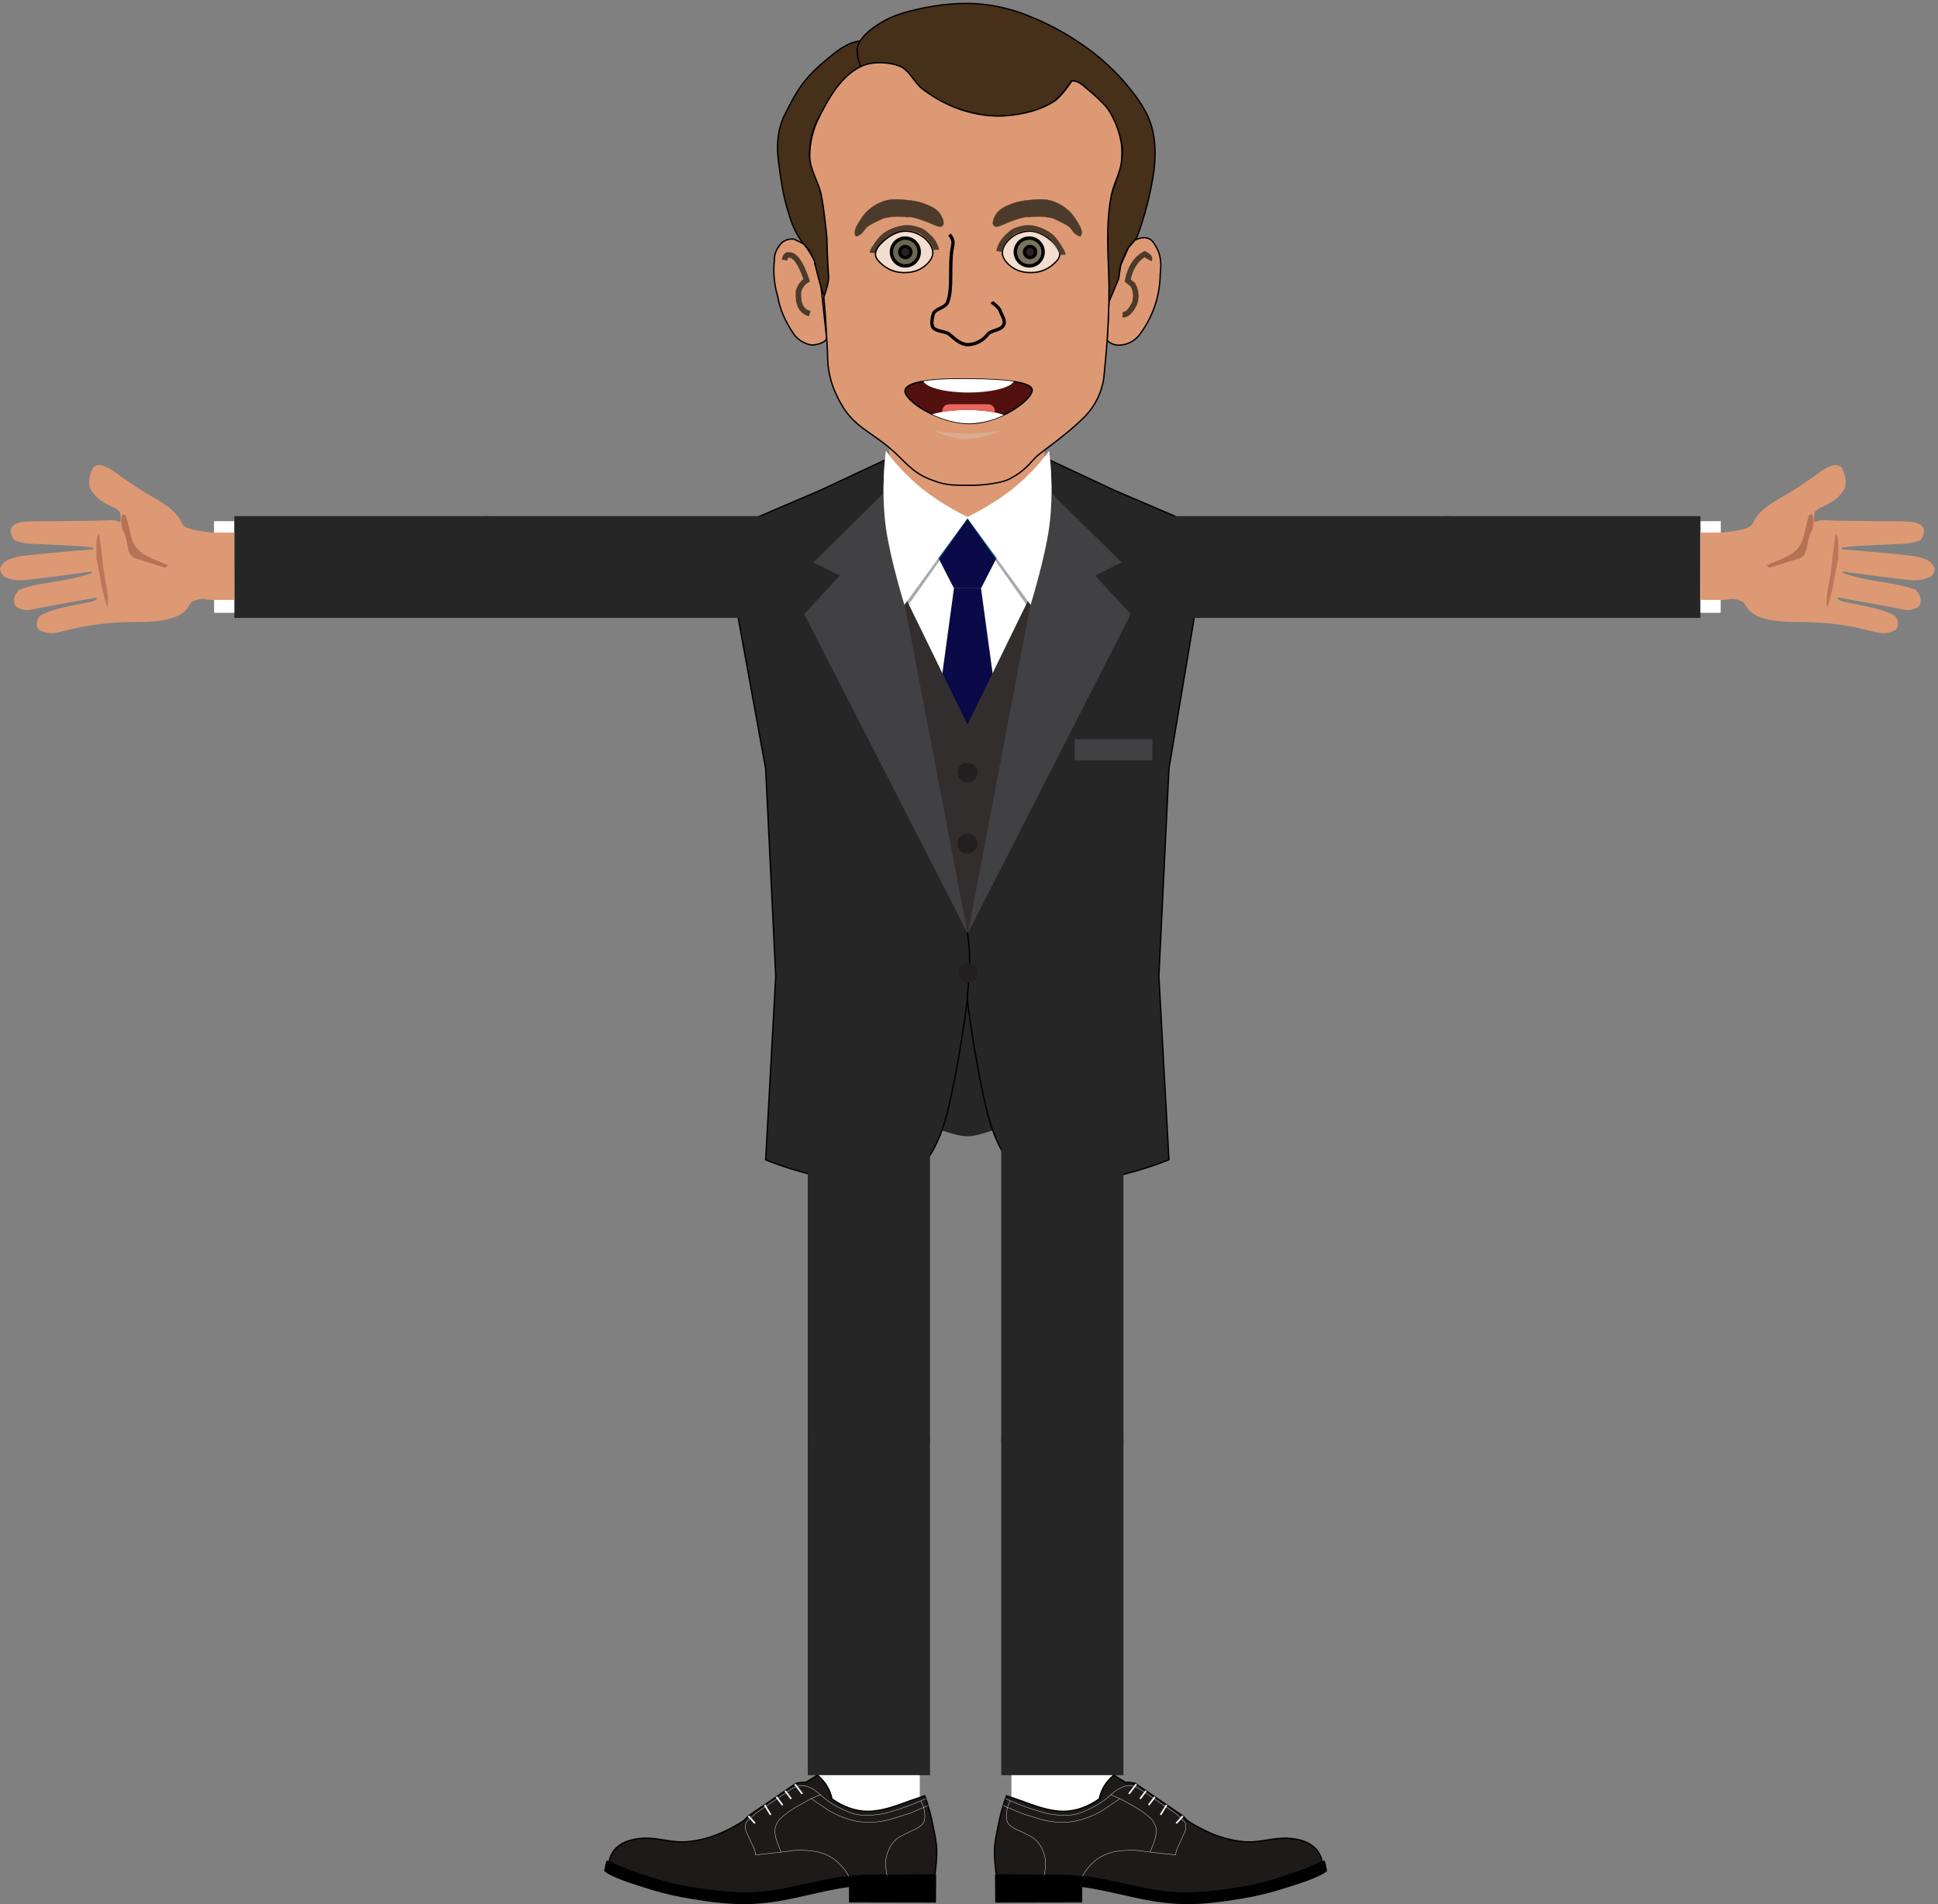 <svg width="571" height="561" viewBox="0 0 571 561" fill="none" xmlns="http://www.w3.org/2000/svg">
<rect x="0" y="0" width="571" height="561" fill="#808080" stroke="none"/>
<g id="Group 1">
<g id="torse">
<path id="path55" d="M308.679 325.833L314.11 254.897H256L260.309 325.581C260.309 325.581 278.467 334.795 285.06 334.775C291.373 334.755 308.679 325.833 308.679 325.833Z" fill="#262626"/>
<path id="path8" fill-rule="evenodd" clip-rule="evenodd" d="M272 112L262 123V144.757C262 144.757 262 152.991 272 152.991H298.5C308 152.991 308 145.134 308 145.134L307.5 123L298.5 112" fill="#DD9974"/>
<path id="path56" d="M356 157.31L346.206 152.101L328.179 144.377L308.168 135.012L282.545 261.342L285.09 295.158C285.09 295.158 286.944 310.918 290.612 326.627C293.237 337.845 298.327 346.294 305.482 348.278C311.785 350.01 321.234 348.127 328.419 346.596C336.837 344.804 344.412 341.682 344.412 341.682L341.446 287.585L344.412 226.449L356 157.31Z" fill="#262626" stroke="black" stroke-width="0.4"/>
<path id="path57" d="M213 157.31L223.794 152.101L241.821 144.377L261.832 135.012L287.455 261.362L285.06 274.897C286.333 283.96 285.301 288.592 284.92 295.178C284.92 295.178 283.066 310.948 279.388 326.657C276.763 337.875 271.673 346.324 264.518 348.308C258.215 350.04 248.766 348.157 241.581 346.626C236.13 345.418 230.779 343.777 225.588 341.712L228.554 287.605L225.588 226.459L213 157.31Z" fill="#262626" stroke="black" stroke-width="0.4"/>
<path id="path58" d="M309.55 204.456H260.57V152.423H309.55V204.456Z" fill="white"/>
<path id="path59" d="M309.099 132.857C309.099 132.857 304.721 139.231 298.157 144.619C294.089 147.872 289.7 150.691 285.06 153.027C283.828 152.423 277.535 149.201 271.953 144.619C265.4 139.231 261.021 132.857 261.021 132.857C261.021 132.857 259.417 144.357 261.021 156.381C262.293 165.907 266.462 179.915 266.462 179.915L285.06 153.46L303.648 179.915C303.648 179.915 307.827 165.917 309.099 156.381C310.703 144.357 309.099 132.857 309.099 132.857Z" fill="#A7A9AC"/>
<path id="path60" d="M291.373 152.423H278.747L274.458 160.429L281.072 173.329H289.038L295.652 160.439L291.373 152.423Z" fill="#090A47"/>
<path id="path61" d="M293.387 164.85L295.652 160.429L291.373 152.423H285.371L285.06 152.584L284.739 152.423H278.737L274.468 160.429L276.723 164.86L285.06 152.997L293.387 164.85Z" fill="#03466B"/>
<path id="path62" d="M289.038 173.329H281.072L274.458 221.797H295.652L289.038 173.329Z" fill="#090A47"/>
<path id="path63" d="M308.669 217.889L314.11 153.954L285.05 213.499L256 153.954L260.309 217.638L285.06 274.897L308.669 217.889Z" fill="#332E2E"/>
<path id="path64" d="M285.2 274.897L309.831 145.364L330.443 165.686L322.667 169.593L333.169 180.932L285.2 274.897Z" fill="#414042"/>
<path id="path65" d="M285.06 274.897L260.269 145.364L239.657 165.686L247.443 169.593L236.941 180.932L285.06 274.897Z" fill="#414042"/>
<path id="path66" d="M287.976 227.456C287.996 227.859 287.936 228.252 287.806 228.634C287.665 229.007 287.455 229.359 287.184 229.641C286.914 229.933 286.583 230.165 286.212 230.326C285.852 230.487 285.451 230.568 285.05 230.568C284.659 230.568 284.258 230.487 283.898 230.326C283.527 230.165 283.196 229.933 282.926 229.641C282.655 229.359 282.445 229.007 282.304 228.634C282.164 228.252 282.114 227.859 282.134 227.456C282.174 226.711 282.505 226.006 283.046 225.492C283.587 224.969 284.309 224.687 285.05 224.687C285.802 224.687 286.523 224.969 287.064 225.492C287.605 226.006 287.936 226.711 287.976 227.456Z" fill="#231F20"/>
<path id="path67" d="M287.976 248.543C287.976 248.926 287.896 249.308 287.756 249.671C287.605 250.023 287.395 250.346 287.114 250.628C286.844 250.899 286.523 251.111 286.172 251.262C285.812 251.403 285.431 251.484 285.05 251.484C284.669 251.484 284.289 251.403 283.928 251.262C283.577 251.111 283.256 250.899 282.976 250.628C282.705 250.346 282.495 250.023 282.345 249.671C282.204 249.308 282.124 248.926 282.124 248.543C282.124 247.768 282.435 247.012 282.976 246.469C283.527 245.915 284.278 245.603 285.05 245.603C285.822 245.603 286.573 245.915 287.114 246.469C287.665 247.012 287.976 247.768 287.976 248.543Z" fill="#231F20"/>
<path id="path68" d="M309.099 132.857C309.099 132.857 304.721 139 298.157 144.196C294.079 147.338 289.69 150.057 285.06 152.302C280.431 150.057 276.032 147.338 271.953 144.196C265.4 139 261.021 132.857 261.021 132.857C261.021 132.857 259.417 143.934 261.021 155.525C262.293 164.709 266.462 178.193 266.462 178.193L285.06 152.705L303.648 178.193C303.648 178.193 307.827 164.709 309.099 155.535C310.703 143.934 309.099 132.857 309.099 132.857Z" fill="white"/>
<path id="path69" d="M316.605 217.799H339.512V223.992H316.605V217.799Z" fill="#414042"/>
<path id="path70" d="M288.126 286.497C288.126 286.88 288.046 287.263 287.906 287.625C287.756 287.978 287.545 288.3 287.275 288.582C286.994 288.854 286.673 289.065 286.323 289.216C285.962 289.357 285.581 289.438 285.2 289.438C284.82 289.438 284.439 289.357 284.078 289.216C283.727 289.065 283.407 288.854 283.136 288.582C282.856 288.3 282.645 287.978 282.495 287.625C282.355 287.263 282.274 286.88 282.274 286.497C282.314 285.752 282.645 285.047 283.186 284.534C283.727 284.01 284.449 283.728 285.2 283.728C285.942 283.728 286.663 284.01 287.205 284.534C287.746 285.047 288.076 285.752 288.116 286.497H288.126Z" fill="#231F20"/>
</g>
<g id="Group 2">
<g id="poignet_gauche">
<path id="path28" d="M505 167.048C505 166.496 504.552 166.048 504 166.048C503.448 166.048 503 166.496 503 167.048C503 167.6 503.448 168.048 504 168.048C504.552 168.048 505 167.6 505 167.048Z" fill="white"/>
</g>
<g id="coude_gauche">
<path id="path29" d="M428 167.048C428 166.496 427.552 166.048 427 166.048C426.448 166.048 426 166.496 426 167.048C426 167.6 426.448 168.048 427 168.048C427.552 168.048 428 167.6 428 167.048Z" fill="#262626"/>
</g>
<g id="avant_bras_gauche">
<path id="path100" d="M412 167.048C412 175.048 419 182.048 427 182.048H501V152.048L427 152.048C419 152.048 412 159.048 412 167.048Z" fill="#262626"/>
<path id="path99" d="M506.959 180.548L501 180.546L501.041 153.548L507 153.55L506.959 180.548Z" fill="white"/>
</g>
<g id="haut_bras_gauche">
<path id="path100_2" d="M332 167.048C332 175.048 339 182.048 347 182.048H427V152.048L347 152.048C339 152.048 332 159.048 332 167.048Z" fill="#262626"/>
</g>
<g id="main_gauche">
<g id="Vector">
<path d="M566.815 155.727C566.378 155.01 565.962 154.65 565.481 154.396C564.95 154.137 564.355 154.007 563.462 153.76C561.748 153.63 560.014 153.569 558.29 153.582L556.78 153.566L552.002 153.53C549.424 153.505 546.85 153.467 544.286 153.446C542.192 153.42 540.116 153.383 538.023 153.298C537.116 153.267 536.677 153.267 536.295 153.326C535.939 153.369 535.61 153.479 534.92 153.704L534.635 153.811L534.599 153.508C534.508 152.891 534.449 152.567 534.472 152.207C534.519 151.73 534.613 151.272 534.742 150.816L534.764 150.734L534.841 150.667C535.608 150.016 536.459 149.49 537.382 149.107L537.943 148.841C540.593 147.449 542.228 146.321 543.598 143.694C544.098 141.5 543.586 139.694 542.56 137.677C542.056 137.344 541.829 137.21 541.586 137.13C541.339 137.042 541.079 137.031 540.472 137C538.32 137.573 536.87 138.502 535.077 139.895C531.572 142.485 527.905 144.833 524.113 146.965C521.063 148.783 518.01 150.754 516.534 154.019L516.531 154.033C515.784 155.399 514.654 155.601 513.369 155.996L513.36 156.001C512.362 156.232 511.381 156.394 510.391 156.538L507.939 156.891H501C501 163.531 501.045 170.113 501 176.755H508.114C509.477 176.534 510.203 176.392 510.898 176.476C511.591 176.537 512.251 176.78 513.471 177.253L513.553 177.275L513.588 177.336L513.905 177.765C514.115 178.048 514.302 178.332 514.499 178.634L514.799 179.073C516.284 181.265 518.6 181.936 521.134 182.586C524.501 183.217 527.818 183.242 531.274 183.268C537.189 183.294 543.081 183.979 548.851 185.313L549.42 185.458L550.551 185.717L552.124 186.102L552.657 186.245C553.618 186.51 554.61 186.607 555.594 186.512C556.489 186.423 557.369 186.146 558.411 185.671C558.639 185.447 558.836 185.207 558.984 184.924C559.106 184.635 559.181 184.326 559.23 184.009C559.213 183.58 559.156 183.162 559.042 182.744C558.942 182.432 558.754 182.125 558.36 181.463C555.201 179.672 551.589 178.975 547.997 178.254L545.062 177.651L543.77 177.393C543.216 177.273 542.914 177.229 542.602 177.109C542.29 176.989 541.98 176.832 541.392 176.514L541.556 176.038L548.046 177.199L550.243 177.604L552.372 177.992L554.46 178.368C555.955 178.637 557.413 178.903 558.901 179.199L560.212 179.47L561.282 179.684C562.68 179.846 564.077 179.525 565.254 178.764C565.592 178.269 565.714 178.06 565.793 177.818C565.892 177.449 565.94 177.052 565.94 176.671C565.833 176.167 565.682 175.665 565.474 175.185C565.296 174.837 565.034 174.503 564.499 173.796C560.461 172.202 555.846 171.748 551.53 170.973C548.623 170.457 545.744 169.752 542.939 168.854L543.054 168.372L544.455 168.579C546.851 168.928 549.24 169.246 551.638 169.559L553.335 169.78C555.182 170.019 557.014 170.231 558.846 170.444L560.653 170.694C563.806 171.056 566.105 171.218 568.922 169.857C569.362 169.279 569.562 169.026 569.702 168.748C569.825 168.481 569.898 168.208 570.046 167.603C569.889 167.012 569.593 166.479 569.189 166.019C568.825 165.629 568.345 165.317 567.633 164.885C565.693 164.124 563.637 163.682 561.542 163.575L560.243 163.425C554.396 162.817 548.533 162.322 542.665 161.819L542.658 161.326C545.419 160.968 548.189 160.766 550.973 160.648L552.023 160.607C553.465 160.525 554.922 160.469 556.371 160.418L559.574 160.266L561.478 160.183C563.081 160.02 564.351 159.76 565.809 159.126C566.188 158.641 566.506 158.112 566.713 157.53C566.853 157.033 566.902 156.497 566.815 155.727Z" fill="#DD9974"/>
<path d="M533.943 151.451L532.994 151.768C532.704 152.605 532.704 152.605 532.453 153.731L532.142 154.973L531.549 157.544C530.843 160.342 529.967 161.806 527.522 163.391C526.161 164.153 524.737 164.826 523.283 165.388L521.713 166.029L520.522 166.485L521.313 167.276C522.949 166.77 524.598 166.245 526.233 165.717L527.65 165.291L529.004 164.856L530.248 164.472C531.491 163.824 531.753 163.338 532.217 162.042C532.459 160.921 532.662 159.673 532.689 159.519C532.923 158.644 533.471 156.353 533.945 156.195C534.473 153.05 534.473 153.05 533.943 151.451Z" fill="#B67255"/>
<path d="M540.857 157.066C540.529 159.299 539.992 163.189 539.805 165.444C539.562 168.264 539.023 171.011 538.486 173.781C538.288 175.338 537.96 177.549 538.44 178.98C540.005 174.232 540.562 169.557 541.587 164.751C541.744 164.163 541.499 162.399 541.665 161.807C541.577 160.034 541.863 158.529 540.862 157.075L540.857 157.066Z" fill="#BB7859"/>
</g>
</g>
<g id="epaule_gauche">
<circle id="Ellipse 2" cx="347" cy="167.048" r="1" transform="rotate(-90 347 167.048)" fill="#262626"/>
</g>
</g>
<g id="Group 3">
<g id="poignet_droite">
<path id="path28_2" d="M65.046 167.048C65.046 166.496 65.493 166.048 66.046 166.048C66.598 166.048 67.046 166.496 67.046 167.048C67.046 167.6 66.598 168.048 66.046 168.048C65.493 168.048 65.046 167.6 65.046 167.048Z" fill="white"/>
</g>
<g id="coude_droite">
<path id="path29_2" d="M142.046 167.048C142.046 166.496 142.493 166.048 143.046 166.048C143.598 166.048 144.046 166.496 144.046 167.048C144.046 167.6 143.598 168.048 143.046 168.048C142.493 168.048 142.046 167.6 142.046 167.048Z" fill="#262626"/>
</g>
<g id="avant_bras_droite">
<path id="path100_3" d="M158.046 167.048C158.046 175.048 151.046 182.048 143.046 182.048H69.046V152.048L143.046 152.048C151.046 152.048 158.046 159.048 158.046 167.048Z" fill="#262626"/>
<path id="path99_2" d="M63.086 180.548L69.046 180.546L69.005 153.548L63.046 153.55L63.086 180.548Z" fill="white"/>
</g>
<g id="haut_bras_droite">
<path id="path100_4" d="M238.046 167.048C238.046 175.048 231.046 182.048 223.046 182.048H143.046V152.048L223.046 152.048C231.046 152.048 238.046 159.048 238.046 167.048Z" fill="#262626"/>
</g>
<g id="main_droite">
<g id="Vector_2">
<path d="M3.231 155.727C3.668 155.01 4.084 154.65 4.565 154.396C5.096 154.137 5.691 154.007 6.583 153.76C8.298 153.63 10.031 153.569 11.755 153.582L13.266 153.566L18.044 153.53C20.622 153.505 23.196 153.467 25.759 153.446C27.853 153.42 29.93 153.383 32.023 153.298C32.93 153.267 33.369 153.267 33.751 153.326C34.106 153.369 34.436 153.479 35.126 153.704L35.41 153.811L35.447 153.508C35.537 152.891 35.597 152.567 35.574 152.207C35.526 151.73 35.433 151.272 35.303 150.816L35.282 150.734L35.205 150.667C34.438 150.016 33.587 149.49 32.664 149.107L32.102 148.841C29.453 147.449 27.818 146.321 26.448 143.694C25.948 141.5 26.46 139.694 27.486 137.677C27.989 137.344 28.217 137.21 28.459 137.13C28.706 137.042 28.967 137.031 29.574 137C31.726 137.573 33.175 138.502 34.969 139.895C38.474 142.485 42.141 144.833 45.933 146.965C48.983 148.783 52.036 150.754 53.511 154.019L53.515 154.033C54.262 155.399 55.392 155.601 56.676 155.996L56.685 156.001C57.684 156.232 58.664 156.394 59.655 156.538L62.107 156.891H69C69 163.531 68.955 170.113 69 176.755H61.931C60.569 176.534 59.843 176.392 59.148 176.476C58.454 176.537 57.795 176.78 56.575 177.253L56.492 177.275L56.458 177.336L56.141 177.765C55.931 178.048 55.744 178.332 55.546 178.634L55.247 179.073C53.762 181.265 51.446 181.936 48.911 182.586C45.545 183.217 42.228 183.242 38.772 183.268C32.857 183.294 26.964 183.979 21.195 185.313L20.626 185.458L19.495 185.717L17.921 186.102L17.389 186.245C16.427 186.51 15.436 186.607 14.452 186.512C13.556 186.423 12.677 186.146 11.635 185.671C11.406 185.447 11.21 185.207 11.061 184.924C10.94 184.635 10.864 184.326 10.816 184.009C10.833 183.58 10.889 183.162 11.004 182.744C11.103 182.432 11.292 182.125 11.686 181.463C14.844 179.672 18.457 178.975 22.048 178.254L24.983 177.651L26.276 177.393C26.829 177.273 27.132 177.229 27.444 177.109C27.756 176.989 28.065 176.832 28.654 176.514L28.489 176.038L22 177.199L19.802 177.604L17.674 177.992L15.585 178.368C14.091 178.637 12.632 178.903 11.145 179.199L9.834 179.47L8.764 179.684C7.365 179.846 5.969 179.525 4.791 178.764C4.454 178.269 4.332 178.06 4.252 177.818C4.154 177.449 4.106 177.052 4.106 176.671C4.213 176.167 4.364 175.665 4.572 175.185C4.749 174.837 5.011 174.503 5.547 173.796C9.585 172.202 14.2 171.748 18.516 170.973C21.423 170.457 24.302 169.752 27.106 168.854L26.992 168.372L25.59 168.579C23.195 168.928 20.806 169.246 18.408 169.559L16.71 169.78C14.864 170.019 13.032 170.231 11.2 170.444L9.393 170.694C6.24 171.056 3.941 171.218 1.124 169.857C0.683 169.279 0.484 169.026 0.343 168.748C0.221 168.481 0.147 168.208 -7.62939e-06 167.603C0.156 167.012 0.453 166.479 0.857 166.019C1.221 165.629 1.701 165.317 2.412 164.885C4.353 164.123 6.409 163.682 8.503 163.575L9.803 163.425C15.65 162.817 21.513 162.322 27.381 161.819L27.388 161.326C24.627 160.968 21.857 160.766 19.073 160.648L18.023 160.607C16.58 160.525 15.123 160.469 13.675 160.418L10.472 160.266L8.568 160.183C6.965 160.02 5.695 159.76 4.236 159.126C3.858 158.641 3.54 158.112 3.333 157.53C3.193 157.033 3.144 156.497 3.231 155.727Z" fill="#DD9974"/>
<path d="M36.103 151.451L37.052 151.768C37.342 152.605 37.342 152.605 37.593 153.731L37.903 154.973L38.497 157.544C39.203 160.342 40.078 161.806 42.523 163.391C43.884 164.153 45.309 164.826 46.763 165.388L48.333 166.029L49.524 166.485L48.733 167.276C47.096 166.77 45.448 166.245 43.813 165.717L42.396 165.291L41.042 164.856L39.797 164.472C38.555 163.824 38.293 163.338 37.828 162.042C37.587 160.921 37.384 159.673 37.357 159.519C37.123 158.644 36.575 156.353 36.101 156.195C35.573 153.05 35.573 153.05 36.103 151.451Z" fill="#B67255"/>
<path d="M29.189 157.066C29.517 159.299 30.054 163.189 30.241 165.444C30.484 168.264 31.022 171.011 31.559 173.781C31.757 175.338 32.086 177.549 31.606 178.98C30.041 174.232 29.483 169.557 28.459 164.751C28.302 164.163 28.546 162.399 28.38 161.807C28.469 160.034 28.183 158.529 29.184 157.075L29.189 157.066Z" fill="#BB7859"/>
</g>
</g>
<g id="epaule_droite">
<circle id="Ellipse 2_2" cx="1" cy="1" r="1" transform="matrix(0 -1 -1 0 224.046 168.048)" fill="#262626"/>
</g>
</g>
<g id="Group 4">
<g id="genou_gauche">
<path id="Ellipse 1" d="M313 426C313.56 426 314 425.56 314 425C314 424.44 313.56 424 313 424C312.44 424 312 424.44 312 425C312 425.56 312.44 426 313 426Z" fill="#262626"/>
</g>
<g id="cuisse_gauche">
<path id="path39" d="M295 425V313H313H331V425H295Z" fill="#262626"/>
</g>
<g id="tibia_gauche">
<path id="os_tibia_gauche" d="M313.08 407C322.976 407 331 414.775 331 424.7V523H295V424.703C295.149 414.898 303.273 407 313.08 407Z" fill="#262626"/>
<path id="chaussette_gauche" d="M298 523H328V539H298V523Z" fill="white"/>
</g>
<g id="pied_gauche">
<path id="path1-5" d="M293.162 552.361L293.231 560.539L318.86 560.49V555.954C326.738 556.966 334.846 559.646 342.724 560.539C347.88 561.155 353.803 561.473 365.79 559.368C369.4 558.793 372.87 558.008 376.191 557.026C382.524 555.1 388.706 553.165 391 551.239C390.741 550.147 390.661 548.668 390.132 548.083C387.23 549.671 383.77 551.14 379.502 552.46C373.209 554.653 366.578 556.222 359.458 556.917C352.447 558.028 346.115 557.84 340.191 556.917C325.462 553.72 320.516 552.877 318.372 552.768C309.895 552.162 301.528 552.45 293.162 552.361Z" fill="black"/>
<path id="path2-3" d="M293.531 552.361C293.271 550.197 292.972 547.348 293.002 545.353C293.002 543.209 293.501 540.857 294.059 538.137C294.628 535.417 295.266 532.41 296.552 529.085L300.431 530.395C304.201 531.784 307.971 533.224 311.7 533.571C314.074 533.819 316.527 533.502 318.97 532.608C320.635 532.013 322.291 531.139 323.876 529.998C324.445 527.248 325.871 524.916 328.135 523L331.675 525.164C332.133 525.015 333.071 525.094 334.467 525.412L348.528 535.02L349.844 536.4C352.068 537.839 354.362 539.07 356.665 540.062C360.355 541.661 364.095 542.524 367.824 542.673C371.554 542.693 374.984 541.551 378.904 541.541C381.806 541.67 384.099 542.226 385.765 543.199C387.041 543.963 387.948 544.817 388.477 545.73C388.966 546.554 389.414 547.427 389.494 548.42C387.759 549.403 386.024 550.097 384.329 550.782C382.065 551.646 379.582 552.47 377.168 553.234C376.042 553.621 373.02 554.594 368.463 555.537C367.515 555.845 361.033 556.857 357.493 557.204C354.711 557.562 351.879 557.711 349.126 557.681C345.167 557.82 341.328 557.085 338.386 556.629C333.639 555.586 328.922 554.644 324.106 553.591C318.751 552.718 313.246 552.301 307.631 552.509C302.915 552.47 298.248 552.38 293.531 552.361Z" fill="#1F1A1A" stroke="black" stroke-width="0.4"/>
<path id="path7-5" d="M318.94 552.807C319.618 551.328 321.234 549.194 323.348 547.676C324.594 546.782 326.06 546.117 327.756 545.681C329.83 545.184 331.904 545.105 333.789 545.135C334.387 545.075 336.082 545.254 338.875 545.671M338.875 545.671L346.374 546.485C346.454 545.522 346.753 544.628 347.202 543.805L348.747 540.479C349.276 539.467 349.655 538.306 349.236 537.164C349.017 536.519 346.523 534.325 345.815 533.839L335.783 527.04C335.554 526.891 334.507 526.305 333.639 526.176C332.542 525.978 331.525 526.117 330.548 526.573C328.623 527.338 327.347 528.777 325.831 530.008C324.066 531.417 321.882 532.668 319.199 533.76C316.676 534.941 313.206 535.129 308.798 534.355C305.557 533.591 301.867 532.33 297.719 530.583M338.875 545.671L339.663 543.616C340.311 542.137 340.65 540.668 340.72 539.199C340.5 537.77 339.932 536.598 338.984 535.685C337.518 534.375 335.933 533.243 334.238 532.261L329.979 529.898M297.719 530.583L296.213 529.918M297.719 530.583C297.42 530.961 297.151 531.596 296.851 532.499M329.979 529.898L327.267 528.757M329.979 529.898L325.043 533.253C323.348 534.325 321.274 535.258 318.82 536.033C316.906 536.638 314.792 536.926 312.488 536.896C310.613 536.817 308.838 536.559 307.103 536.142L301.11 534.286L296.851 532.499M296.851 532.499L295.495 531.874M296.851 532.499C296.253 535.05 296.433 536.737 297.34 537.551C299.035 539.07 299.075 538.584 303.712 541.055C306.126 542.336 307.362 544.996 307.861 547.06C308.16 548.668 308.05 550.852 307.631 552.509" stroke="#FDFBFE" stroke-opacity="0.957" stroke-width="0.1"/>
<path id="path22-2" d="M346.563 537.174L348.528 535.02M341.926 534.683L343.741 531.745M338.426 531.804L340.271 529.382M335.903 529.968L337.668 527.606M332.622 528.499L334.806 525.64" stroke="#FDFBFE" stroke-opacity="0.957" stroke-width="0.5"/>
</g>
<g id="cheville_gauche">
<path id="path9" d="M313 532C313.552 532 314 531.552 314 531C314 530.448 313.552 530 313 530C312.448 530 312 530.448 312 531C312 531.552 312.448 532 313 532Z" fill="white"/>
</g>
<g id="hanche_gauche">
<path id="path27" d="M313 314C313.552 314 314 313.552 314 313C314 312.448 313.552 312 313 312C312.448 312 312 312.448 312 313C312 313.552 312.448 314 313 314Z" fill="#262626"/>
</g>
</g>
<g id="Group 5">
<g id="genou_droite">
<path id="Ellipse 1_2" d="M256 426C256.56 426 257 425.56 257 425C257 424.44 256.56 424 256 424C255.44 424 255 424.44 255 425C255 425.56 255.44 426 256 426Z" fill="#262626"/>
</g>
<g id="cuisse_droite">
<path id="path39_2" d="M238 425V313H256H274V425H238Z" fill="#262626"/>
</g>
<g id="tibia_droite">
<path id="os_tibia_gauche_2" d="M256.08 407C265.976 407 274 414.775 274 424.7V523H238V424.703C238.149 414.898 246.273 407 256.08 407Z" fill="#262626"/>
<path id="chaussette_droite" d="M271 523H241V539H271V523Z" fill="white"/>
</g>
<g id="cheville_droite">
<path id="path9_2" d="M256 532C256.552 532 257 531.552 257 531C257 530.448 256.552 530 256 530C255.448 530 255 530.448 255 531C255 531.552 255.448 532 256 532Z" fill="white"/>
</g>
<g id="hanche_droite">
<path id="path27_2" d="M256 314C256.552 314 257 313.552 257 313C257 312.448 256.552 312 256 312C255.448 312 255 312.448 255 313C255 313.552 255.448 314 256 314Z" fill="#262626"/>
</g>
<g id="pied_droite">
<path id="path1-5_2" d="M275.838 552.361L275.769 560.539L250.14 560.49V555.954C242.262 556.966 234.154 559.646 226.276 560.539C221.12 561.155 215.197 561.473 203.21 559.368C199.6 558.793 196.13 558.008 192.809 557.026C186.476 555.1 180.294 553.165 178 551.239C178.259 550.147 178.339 548.668 178.868 548.083C181.77 549.671 185.23 551.14 189.498 552.46C195.791 554.653 202.422 556.222 209.542 556.917C216.553 558.028 222.885 557.84 228.809 556.917C243.538 553.72 248.484 552.877 250.628 552.768C259.105 552.162 267.472 552.45 275.838 552.361Z" fill="black"/>
<path id="path2-3_2" d="M275.469 552.361C275.729 550.197 276.028 547.348 275.998 545.353C275.998 543.209 275.499 540.857 274.941 538.137C274.372 535.417 273.734 532.41 272.448 529.085L268.569 530.395C264.799 531.784 261.029 533.224 257.3 533.571C254.926 533.819 252.473 533.502 250.03 532.608C248.365 532.013 246.709 531.139 245.124 529.998C244.555 527.248 243.129 524.916 240.865 523L237.325 525.164C236.867 525.015 235.929 525.094 234.533 525.412L220.472 535.02L219.156 536.4C216.932 537.839 214.638 539.07 212.335 540.062C208.645 541.661 204.905 542.524 201.176 542.673C197.446 542.693 194.016 541.551 190.096 541.541C187.194 541.67 184.901 542.226 183.235 543.199C181.959 543.963 181.052 544.817 180.523 545.73C180.034 546.554 179.586 547.427 179.506 548.42C181.241 549.403 182.976 550.097 184.671 550.782C186.935 551.646 189.418 552.47 191.832 553.234C192.958 553.621 195.98 554.594 200.537 555.537C201.485 555.845 207.967 556.857 211.507 557.204C214.289 557.562 217.121 557.711 219.874 557.681C223.833 557.82 227.672 557.085 230.614 556.629C235.361 555.586 240.078 554.644 244.894 553.591C250.249 552.718 255.754 552.301 261.369 552.509C266.085 552.47 270.752 552.38 275.469 552.361Z" fill="#1F1A1A" stroke="black" stroke-width="0.4"/>
<path id="path7-5_2" d="M250.06 552.807C249.382 551.328 247.766 549.194 245.652 547.676C244.406 546.782 242.94 546.117 241.244 545.681C239.17 545.184 237.096 545.105 235.211 545.135C234.613 545.075 232.918 545.254 230.125 545.671M230.125 545.671L222.626 546.485C222.546 545.522 222.247 544.628 221.798 543.805L220.253 540.479C219.724 539.467 219.345 538.306 219.764 537.164C219.983 536.519 222.477 534.325 223.185 533.839L233.217 527.04C233.446 526.891 234.493 526.305 235.361 526.176C236.458 525.978 237.475 526.117 238.452 526.573C240.377 527.338 241.653 528.777 243.169 530.008C244.934 531.417 247.118 532.668 249.801 533.76C252.324 534.941 255.794 535.129 260.202 534.355C263.443 533.591 267.133 532.33 271.281 530.583M230.125 545.671L229.337 543.616C228.689 542.137 228.35 540.668 228.28 539.199C228.5 537.77 229.068 536.598 230.016 535.685C231.482 534.375 233.067 533.243 234.762 532.261L239.021 529.898M271.281 530.583L272.787 529.918M271.281 530.583C271.58 530.961 271.849 531.596 272.149 532.499M239.021 529.898L241.733 528.757M239.021 529.898L243.957 533.253C245.652 534.325 247.726 535.258 250.18 536.033C252.094 536.638 254.208 536.926 256.512 536.896C258.387 536.817 260.162 536.559 261.897 536.142L267.89 534.286L272.149 532.499M272.149 532.499L273.505 531.874M272.149 532.499C272.747 535.05 272.567 536.737 271.66 537.551C269.965 539.07 269.925 538.584 265.288 541.055C262.874 542.336 261.638 544.996 261.139 547.06C260.84 548.668 260.95 550.852 261.369 552.509" stroke="#FDFBFE" stroke-opacity="0.957" stroke-width="0.1"/>
<path id="path22-2_2" d="M222.437 537.174L220.472 535.02M227.074 534.683L225.259 531.745M230.574 531.804L228.729 529.382M233.097 529.968L231.332 527.606M236.378 528.499L234.194 525.64" stroke="#FDFBFE" stroke-opacity="0.957" stroke-width="0.5"/>
</g>
</g>
<g id="cou">
<circle id="Ellipse 3" cx="285" cy="143" r="1" fill="#DD9974"/>
</g>
<g id="tete">
<g id="criniere">
<path id="path1" d="M253.451 12.048C248.699 12.61 244.841 16.547 241.928 18.928C235.387 24.502 233.177 30.146 231.61 32.999C229.59 36.715 228.535 41.365 229.389 47.742C229.851 51.227 230.464 56.028 231.549 60.046C232.383 63.129 233.297 66.243 234.855 69.035C236.794 72.51 238.07 72.701 239.094 75.081C240.853 79.178 240.993 84.11 243.636 88.549C244.67 90.277 244.359 84.04 244.138 81.448C243.937 78.827 243.816 76.216 243.786 73.594C243.706 69.466 243.324 65.359 242.651 61.291C241.817 56.51 241.325 52.885 239.064 48.586C238.07 46.708 238.361 39.175 241.335 34.525C244.871 28.69 248.739 23.839 253.793 19.5C252.336 16.708 253.703 12.018 253.461 12.048H253.451Z" fill="#46301A" stroke="black" stroke-width="0.4"/>
<path id="path2" d="M284.677 1C280.698 1 276.72 1.452 272.832 2.205C268.351 3.089 263.709 4.184 259.731 6.574C257.068 8.171 254.255 10.2 252.889 13.092C252.386 14.147 252.527 15.643 252.768 16.889C252.899 17.592 253.1 18.285 253.351 18.958L253.431 19.098C253.451 19.159 253.471 19.229 253.492 19.269C253.592 19.39 253.682 19.44 253.793 19.5C254.024 19.641 254.335 19.771 254.737 19.902C255.541 20.183 256.666 20.444 257.912 20.615C260.404 20.966 263.368 20.956 265.035 19.46C265.106 19.39 265.156 19.369 265.166 19.369L265.276 19.49C265.447 19.711 265.668 20.223 265.95 20.846C266.633 22.523 267.858 23.929 269.436 24.823C273.806 27.133 277.182 30.759 281.582 31.914C286.395 33.179 290.836 34.726 296.512 34.083C300.109 33.681 303.736 34.073 308.377 31.422C311.984 29.363 314.415 25.627 315.782 23.839C317.208 23.738 318.484 24.562 319.881 25.828C321.328 27.143 322.855 28.901 324.734 30.367C327.858 32.798 328.843 37.327 330.209 41.254C331.294 44.378 330.531 47.752 329.174 52.202C327.898 56.41 325.809 60.759 326.2 65.308C326.914 73.574 325.567 81.85 325.065 88.027C325.045 88.298 324.824 88.157 325.065 88.027C324.643 89.714 325.889 90.377 326.723 88.991C327.396 87.886 329.968 82.955 329.898 79.741C329.878 78.064 331.897 73.434 333.213 71.967C333.916 71.184 334.79 70.461 335.182 69.386C337.443 63.199 339.05 56.802 339.985 50.293C340.537 45.734 340.517 40.883 339.06 36.484C337.453 31.602 334.097 27.445 330.792 23.608C327.145 19.51 322.985 15.895 318.424 12.841C313.501 9.467 308.196 6.675 302.631 4.505C298.15 2.717 293.438 1.593 288.645 1.161C287.319 1.05 286.003 1 284.677 1Z" fill="#46301A"/>
<path id="path3" d="M325.065 88.027C325.567 81.85 326.924 73.574 326.2 65.308C325.809 60.759 327.898 56.41 329.174 52.202C330.531 47.763 331.294 44.378 330.209 41.254C328.843 37.327 327.858 32.798 324.744 30.367C322.855 28.901 321.328 27.143 319.881 25.828C318.484 24.562 317.198 23.738 315.792 23.839C314.415 25.627 311.974 29.363 308.377 31.422C303.736 34.073 300.109 33.681 296.512 34.083C290.846 34.726 286.395 33.179 281.582 31.914C277.182 30.759 273.806 27.123 269.436 24.823C267.858 23.929 266.633 22.523 265.95 20.846C265.668 20.223 265.447 19.711 265.276 19.49C265.216 19.4 265.166 19.38 265.166 19.38C265.156 19.38 265.106 19.39 265.035 19.47C263.368 20.946 260.404 20.966 257.912 20.615C256.837 20.474 255.772 20.233 254.737 19.902C254.406 19.801 254.094 19.671 253.793 19.5C253.682 19.45 253.582 19.369 253.492 19.269C253.471 19.229 253.451 19.159 253.431 19.098L253.341 18.958L253.16 18.476C253.029 18.074 252.879 17.512 252.768 16.889C252.527 15.643 252.386 14.147 252.889 13.092C254.255 10.2 257.068 8.171 259.731 6.574C263.709 4.184 268.341 3.089 272.832 2.205C276.71 1.452 280.698 1 284.667 1C286.003 1 287.329 1.06 288.645 1.171C293.448 1.603 298.16 2.717 302.631 4.505C308.196 6.675 313.501 9.467 318.424 12.841C322.985 15.895 327.145 19.51 330.792 23.608C334.097 27.445 337.453 31.602 339.06 36.484C340.517 40.883 340.537 45.734 339.985 50.293C339.05 56.802 337.443 63.199 335.172 69.386C334.79 70.461 333.926 71.184 333.213 71.967C331.897 73.434 329.878 78.064 329.898 79.741C329.968 82.955 327.396 87.886 326.723 88.991C325.889 90.377 324.643 89.714 325.065 88.027ZM325.065 88.027C324.824 88.157 325.045 88.298 325.065 88.027Z" stroke="black" stroke-width="0.4"/>
</g>
<g id="oreille_droite">
<path id="path4" fill-rule="evenodd" clip-rule="evenodd" d="M236.744 71.817L233.951 70.461C233.277 70.36 232.584 70.421 231.941 70.632C231.288 70.832 230.695 71.184 230.193 71.656C228.676 73.534 228.123 74.799 228.164 76.678C227.762 80.283 228.103 83.929 229.158 87.394C229.761 91.04 231.348 94.736 233.92 98.492C235.186 100.179 237.055 101.314 239.135 101.656C241.375 101.525 242.852 100.913 243.575 99.838L241.928 84.773C239.516 75.794 240.049 77.12 240.059 77.833C240.772 78.325 239.024 74.478 236.744 71.817Z" fill="#DD9974" stroke="black" stroke-width="0.4" stroke-miterlimit="3.2"/>
<path id="path5" d="M231.168 76.607C231.358 75.493 231.76 75.01 232.373 75.131C234.182 74.93 235.95 77.401 237.668 82.563C236.09 83.487 235.347 85.225 235.226 86.149C235.136 90.015 236.161 91.582 238.562 92.456" stroke="#4C3B2A" stroke-width="1.63" stroke-miterlimit="3.2"/>
</g>
<g id="oreille_gauche">
<path id="path6" fill-rule="evenodd" clip-rule="evenodd" d="M334.378 70.772C336.82 69.517 338.91 69.848 340.025 71.736C340.889 73.223 342.526 75.01 341.833 80.886C341.753 87.093 339.754 93.109 336.097 98.121C335.443 99.135 334.559 99.979 333.535 100.591C332.5 101.204 331.334 101.575 330.129 101.666C329.415 101.746 328.692 101.656 328.009 101.415C327.326 101.174 326.713 100.792 326.2 100.28L326.723 88.991L329.566 82.222L330.199 78.124L332.429 73.062L334.378 70.772Z" fill="#DD9974" stroke="black" stroke-width="0.4" stroke-miterlimit="3.2"/>
<path id="path7" d="M330.752 92.707C332.018 92.808 333.203 91.673 334.308 89.292C334.589 88.409 334.7 87.484 334.61 86.561C334.529 85.636 334.248 84.743 333.806 83.929L332.249 82.633C332.992 78.877 334.66 76.286 337.232 74.85C338.437 75.432 338.89 76.015 338.598 76.597" stroke="#4C3B2A" stroke-width="1.63" stroke-miterlimit="3.2"/>
</g>
<g id="face">
<path id="path10" fill-rule="evenodd" clip-rule="evenodd" d="M242.721 87.484C243.183 92.346 243.354 95.529 243.826 103.916C243.736 109.088 244.822 113.799 247.885 119.131C251.565 125.535 256.244 127.082 261.921 131.806C266.515 135.63 268.424 139.054 274 141.207C277.928 142.724 279.483 143.005 284.637 142.965C290.273 143.156 295.694 142.047 297.225 141.207C298.756 140.368 301.073 139.359 304.349 135.583C305.223 134.578 305.745 134.147 308.076 132.369C313.049 128.683 316.937 125.449 319.7 122.657C322.654 119.594 324.573 115.687 325.206 111.488C326.08 102.7 326.502 97.568 326.723 89.001L326.753 84.26C326.602 75.965 325.628 65.921 327.547 57.063C328.27 53.738 330.219 50.655 330.46 47.18C330.601 45.211 330.621 43.193 330.209 41.264C329.566 38.101 328.35 35.088 326.602 32.386C324.854 29.795 319.881 25.838 319.881 25.838C318.394 24.421 317.028 23.759 315.792 23.849C315.792 23.849 312.868 28.358 310.678 29.795C306.549 32.486 301.425 33.681 296.512 34.093C292.122 34.465 287.59 33.742 283.391 32.406C279.282 31.02 275.414 28.981 271.958 26.35C269.335 24.421 268.049 20.685 265.035 19.47C262.283 18.355 257.169 17.913 253.793 19.52C247.906 22.292 244.248 28.72 241.345 34.545C239.486 38.161 238.532 42.188 238.572 46.256C238.703 50.072 241.114 53.467 241.918 57.203C242.862 61.562 243.666 70.491 243.666 70.491C243.575 70.491 243.877 77.803 244.138 81.448C244.269 83.517 242.721 87.495 242.721 87.495V87.484Z" fill="#DD9974" stroke="black" stroke-width="0.4" stroke-miterlimit="3.2"/>
<path id="path11" d="M279.744 69.095C281.221 70.873 280.779 71.837 280.538 73.203C279.613 78.305 280.759 85.024 279.211 88.991C278.468 90.909 275.283 90.809 274.871 92.848C274.59 94.304 274.188 96.152 275.323 96.875C276.84 97.829 278.81 97.648 279.854 98.583C281.351 99.948 283.13 101.505 285.149 101.545C286.244 101.515 287.309 101.244 288.294 100.762C289.268 100.28 290.132 99.587 290.826 98.743C291.82 97.207 294.543 97.478 295.568 95.971C296.472 94.645 295.266 93.149 294.754 91.713C294.292 90.397 292.513 89.383 292.242 88.991" stroke="black" stroke-width="0.976" stroke-miterlimit="3.2"/>
</g>
<g id="bouche">
<path id="path14" fill-rule="evenodd" clip-rule="evenodd" d="M285.993 111.669C294.553 111.75 304.128 112.292 304.128 114.923C304.128 117.806 294.623 124.766 285.591 124.766C276.549 124.766 266.623 118.117 266.623 115.235C266.623 111.247 282.698 111.639 285.993 111.669Z" fill="#52110F" stroke="black" stroke-width="0.4"/>
<path id="path15" fill-rule="evenodd" clip-rule="evenodd" d="M295.759 122.255C292.584 123.812 289.118 124.665 285.591 124.756C281.834 124.756 277.925 123.621 274.64 122.074C277.142 121.271 280.809 120.779 284.918 120.779C289.349 120.779 293.267 121.351 295.759 122.255Z" fill="white"/>
<path id="path16" fill-rule="evenodd" clip-rule="evenodd" d="M285.993 111.669C290.434 111.709 295.156 111.88 298.672 112.392C297.718 114.23 292.132 115.646 285.38 115.646C278.538 115.646 272.902 114.19 272.058 112.312C277.051 111.498 283.954 111.659 285.993 111.669Z" fill="white"/>
<path id="path17" fill-rule="evenodd" clip-rule="evenodd" d="M279.603 119.091H291.167C291.458 119.091 291.75 119.162 292.021 119.292C292.282 119.423 292.513 119.614 292.704 119.845C292.885 120.076 293.006 120.347 293.066 120.638C293.126 120.929 293.126 121.231 293.056 121.512C290.785 121.05 287.962 120.779 284.918 120.779C282.256 120.779 279.774 120.98 277.674 121.351L277.644 121.05C277.644 119.975 278.528 119.091 279.593 119.091H279.603Z" fill="#E8645F"/>
<path id="path18" fill-rule="evenodd" clip-rule="evenodd" d="M294.814 126.895C288.193 129.948 281.723 130.22 275.434 126.986C281.854 128 288.404 127.97 294.814 126.895Z" fill="#DBAC93"/>
</g>
<g id="oeil_gauche">
<path id="path12" d="M318.505 69.396C319.268 67.89 317.661 65.811 316.797 64.394C315.38 62.044 312.898 60.257 310.326 59.333C307.855 58.419 305.052 58.76 302.44 59.051C300.722 59.222 299.014 59.624 297.436 60.307C296.14 60.859 294.794 61.492 293.89 62.567C293.166 63.42 292.172 65.308 292.684 66.303C293.086 67.106 294.382 66.674 295.206 66.303C296.381 65.77 301.636 63.531 303.143 63.973C305.444 63.651 307.775 63.742 310.045 64.244C310.045 64.244 313.491 65.67 314.968 66.785C315.842 67.448 316.244 68.683 317.229 69.175C317.701 69.426 318.243 69.868 318.494 69.396H318.505Z" fill="#4C3B2A" stroke="#503C2C" stroke-width="0.111" stroke-miterlimit="3.2"/>
<path id="path19" d="M312.235 75.001C312.195 76.216 311.08 77.22 310.156 78.003C308.85 79.128 307.252 79.871 305.554 80.163C303.384 80.484 300.933 80.303 299.014 79.239C297.346 78.295 295.568 76.688 295.347 74.779C295.166 73.162 296.301 71.495 297.507 70.4C299.174 68.894 301.355 68.07 303.615 68.101C305.916 68.201 308.156 69.497 309.864 71.043C311.01 72.078 312.286 73.454 312.235 75.001Z" fill="#F4E3D7" fill-opacity="0.91" stroke="black" stroke-width="0.4" stroke-miterlimit="3.2"/>
<path id="path20" d="M303.434 78.335C302.882 78.365 302.329 78.275 301.807 78.084C301.284 77.893 300.812 77.592 300.41 77.21C300.008 76.828 299.697 76.366 299.476 75.854C299.255 75.352 299.144 74.8 299.144 74.247C299.144 73.685 299.255 73.142 299.476 72.63C299.697 72.118 300.008 71.656 300.41 71.274C300.812 70.893 301.284 70.601 301.807 70.4C302.329 70.21 302.882 70.119 303.434 70.15C304.489 70.2 305.484 70.652 306.207 71.415C306.931 72.178 307.343 73.193 307.343 74.247C307.343 75.292 306.931 76.306 306.207 77.069C305.484 77.833 304.489 78.285 303.434 78.335Z" fill="#6C6753" fill-opacity="0.91" stroke="black" stroke-width="0.995" stroke-miterlimit="3.2"/>
<path id="path21" d="M303.495 75.884C303.927 75.884 304.339 75.714 304.65 75.402C304.961 75.101 305.132 74.679 305.132 74.247C305.132 73.815 304.961 73.394 304.65 73.092C304.339 72.781 303.927 72.61 303.495 72.61C303.053 72.61 302.641 72.781 302.339 73.092C302.028 73.394 301.857 73.815 301.857 74.247C301.857 74.679 302.028 75.101 302.339 75.402C302.641 75.714 303.053 75.884 303.495 75.884Z" fill="#241C1C" fill-opacity="0.91" stroke="black" stroke-width="0.976" stroke-miterlimit="3.2"/>
<path id="path22" d="M313.14 75.061C313.109 74.428 312.436 73.494 312.014 72.751C311.723 72.259 311.401 71.797 311.06 71.345C310.718 70.883 310.387 70.421 309.975 70.019C309.452 69.527 308.87 69.085 308.237 68.723C306.9 67.97 305.444 67.438 303.927 67.177C302.641 67.026 301.345 67.187 300.129 67.639C299.586 67.819 299.034 68 298.541 68.302C297.878 68.703 297.306 69.276 296.743 69.848C296.221 70.34 295.748 70.903 295.357 71.515C294.854 72.299 294.503 73.173 294.352 74.097" stroke="#503C2C" stroke-width="1.63" stroke-miterlimit="3.2"/>
</g>
<g id="oeil_droite">
<path id="path26" d="M257.038 74.498C257.078 73.916 257.741 73.032 258.173 72.349C258.445 71.887 258.776 71.465 259.128 71.043C259.469 70.621 259.801 70.18 260.203 69.818C260.735 69.356 261.328 68.944 261.941 68.613C263.297 67.9 264.754 67.418 266.261 67.177C267.537 67.036 268.833 67.177 270.049 67.598C270.601 67.759 271.154 67.93 271.646 68.221C272.309 68.593 272.882 69.125 273.434 69.647C273.967 70.109 274.429 70.621 274.831 71.194C275.283 71.937 275.806 72.952 275.836 73.604" stroke="#503C2C" stroke-width="1.63" stroke-miterlimit="3.2"/>
<path id="path13" d="M252.045 69.396C251.281 67.89 252.879 65.811 253.743 64.394C255.28 62.034 257.55 60.257 260.213 59.333C262.694 58.419 265.487 58.76 268.11 59.051C269.818 59.222 271.536 59.624 273.103 60.307C274.399 60.859 275.755 61.492 276.649 62.567C277.383 63.42 278.367 65.308 277.855 66.303C277.463 67.106 276.157 66.674 275.333 66.303C274.158 65.77 268.903 63.531 267.406 63.973C265.106 63.651 262.765 63.742 260.504 64.244C260.504 64.244 257.048 65.67 255.571 66.785C254.697 67.448 254.295 68.683 253.321 69.175C252.828 69.426 252.306 69.868 252.045 69.396Z" fill="#4C3B2A" stroke="#503C2C" stroke-width="0.111" stroke-miterlimit="3.2"/>
<path id="path23" fill-rule="evenodd" clip-rule="evenodd" d="M257.942 74.99C257.972 76.206 259.098 77.22 260.022 78.003C261.328 79.128 262.915 79.871 264.623 80.163C266.794 80.484 269.245 80.303 271.164 79.239C272.832 78.295 274.6 76.678 274.831 74.779C275.012 73.152 273.877 71.495 272.671 70.391C270.993 68.884 268.813 68.06 266.562 68.1C264.262 68.191 262.021 69.497 260.303 71.033C259.168 72.078 257.892 73.454 257.942 74.99Z" fill="#F4E3D7" fill-opacity="0.91" stroke="black" stroke-width="0.4" stroke-miterlimit="3.2"/>
<path id="path24" d="M266.743 78.345C267.828 78.345 268.873 77.913 269.637 77.15C270.4 76.376 270.832 75.332 270.832 74.247C270.832 73.162 270.4 72.118 269.637 71.355C268.873 70.581 267.828 70.149 266.743 70.149C265.648 70.149 264.613 70.581 263.84 71.355C263.066 72.118 262.644 73.162 262.644 74.247C262.644 75.332 263.066 76.376 263.84 77.15C264.613 77.913 265.648 78.345 266.743 78.345Z" fill="#6C6753" stroke="black" stroke-width="0.995" stroke-miterlimit="3.2"/>
<path id="path25" d="M266.743 75.884C267.175 75.884 267.587 75.714 267.899 75.402C268.2 75.101 268.381 74.679 268.381 74.247C268.381 73.815 268.2 73.394 267.899 73.092C267.587 72.781 267.175 72.61 266.743 72.61C266.301 72.61 265.889 72.781 265.578 73.092C265.276 73.394 265.106 73.815 265.106 74.247C265.106 74.679 265.276 75.101 265.578 75.402C265.889 75.714 266.301 75.884 266.743 75.884Z" fill="#241C1C" fill-opacity="0.91" stroke="black" stroke-width="0.976" stroke-miterlimit="3.2"/>
</g>
</g>
</g>
</svg>
